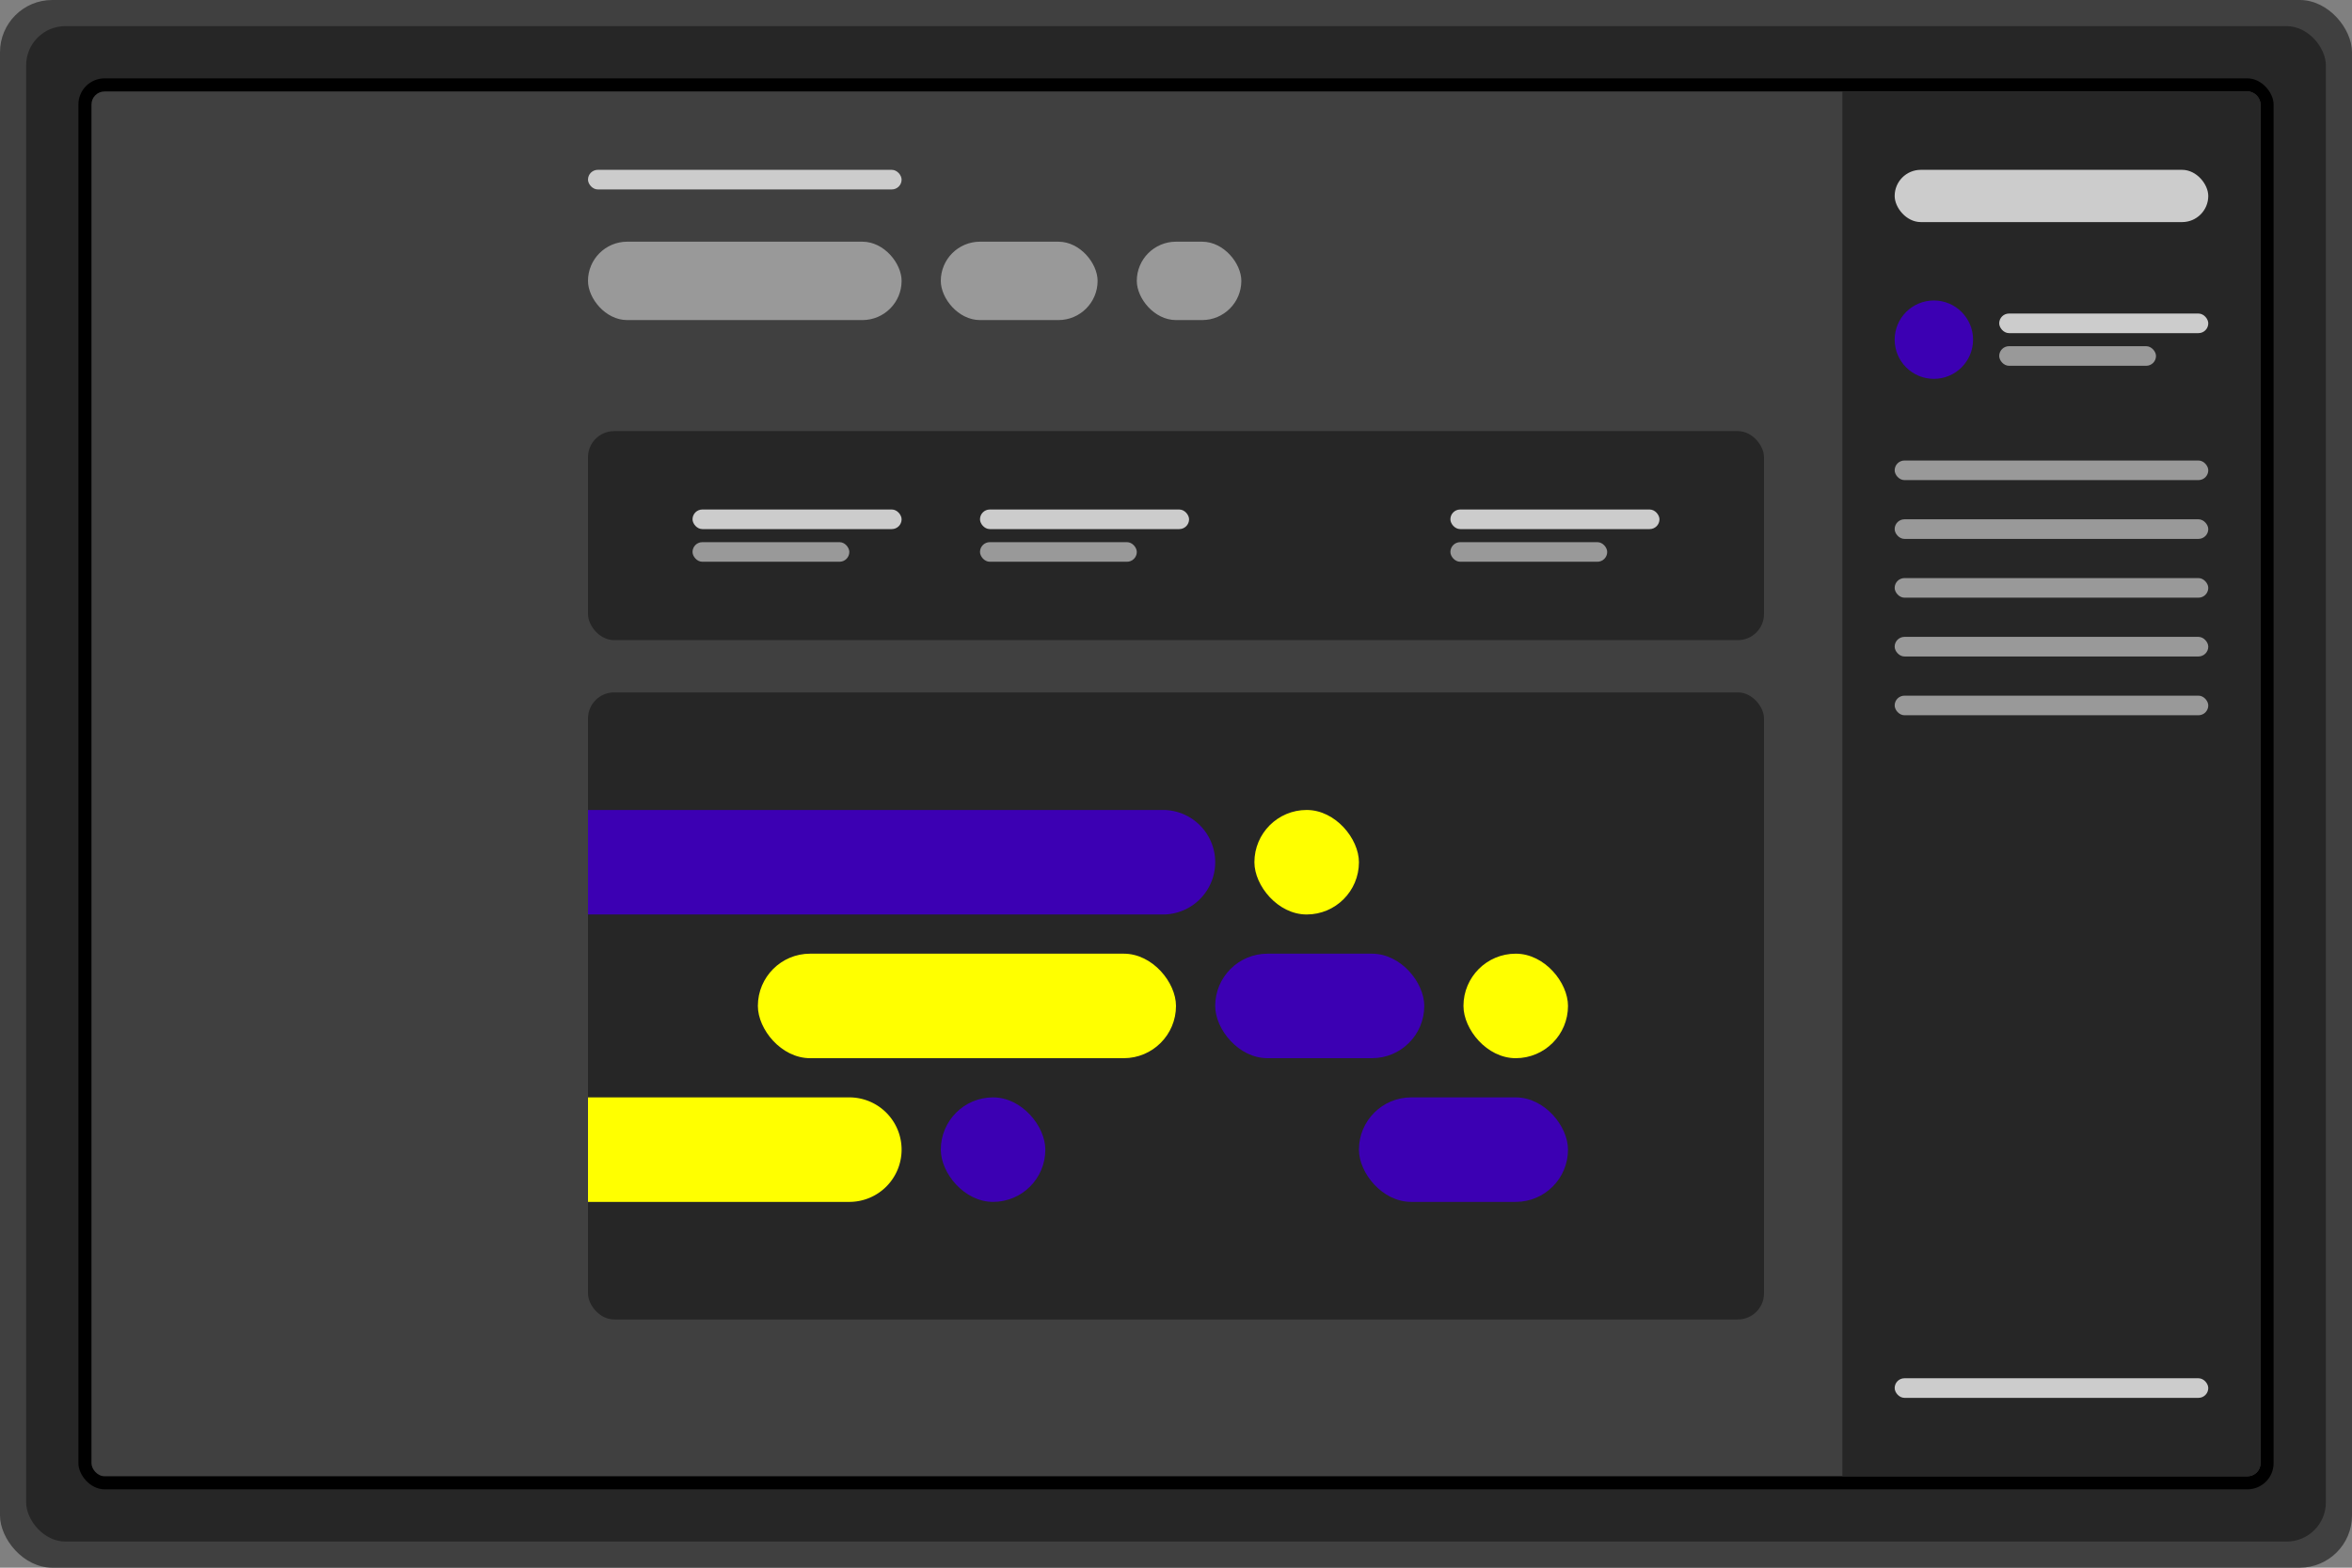 <svg xmlns="http://www.w3.org/2000/svg" viewBox="0 0 720 480"><rect x="0" y="0" width="720" height="480" fill="#808080" stroke="none"/><defs><style>.cls-1{fill:#404040;}.cls-2{fill:#262626;}.cls-3{fill:#3c00b3;}.cls-4{fill:#cccccc;}.cls-5{fill:#999999;}.cls-6{fill:#ffff00;}</style></defs><g id="Layer_2" data-name="Layer 2"><g id="Layer_1-2" data-name="Layer 1"><rect class="cls-1" width="720" height="480" rx="16"/><rect class="cls-2" x="8" y="8" width="704" height="464" rx="12"/><rect x="24" y="24" width="672" height="432" rx="8"/><rect class="cls-1" x="28" y="28" width="664" height="424" rx="4"/><path class="cls-2" d="M564,28H688a4,4,0,0,1,4,4V448a4,4,0,0,1-4,4H564a0,0,0,0,1,0,0V28A0,0,0,0,1,564,28Z"/><circle class="cls-3" cx="592" cy="104" r="12"/><rect class="cls-4" x="580" y="52" width="96" height="16" rx="8"/><rect class="cls-5" x="180" y="74" width="96" height="24" rx="12"/><rect class="cls-5" x="288" y="74" width="48" height="24" rx="12"/><rect class="cls-5" x="348" y="74" width="32" height="24" rx="12"/><rect class="cls-4" x="612" y="96" width="64" height="6" rx="3"/><rect class="cls-5" x="612" y="106" width="48" height="6" rx="3"/><rect class="cls-5" x="580" y="141" width="96" height="6" rx="3"/><rect class="cls-5" x="580" y="159" width="96" height="6" rx="3"/><rect class="cls-5" x="580" y="177" width="96" height="6" rx="3"/><rect class="cls-5" x="580" y="195" width="96" height="6" rx="3"/><rect class="cls-5" x="580" y="213" width="96" height="6" rx="3"/><rect class="cls-4" x="580" y="422" width="96" height="6" rx="3"/><rect class="cls-4" x="180" y="52" width="96" height="6" rx="3"/><rect class="cls-2" x="180" y="212" width="360" height="192" rx="8"/><rect class="cls-2" x="180" y="132" width="360" height="64" rx="8"/><rect class="cls-4" x="212" y="156" width="64" height="6" rx="3"/><rect class="cls-5" x="212" y="166" width="48" height="6" rx="3"/><rect class="cls-4" x="300" y="156" width="64" height="6" rx="3"/><rect class="cls-5" x="300" y="166" width="48" height="6" rx="3"/><rect class="cls-4" x="444" y="156" width="64" height="6" rx="3"/><rect class="cls-5" x="444" y="166" width="48" height="6" rx="3"/><path class="cls-3" d="M180,248H356a16,16,0,0,1,16,16v0a16,16,0,0,1-16,16H180a0,0,0,0,1,0,0V248A0,0,0,0,1,180,248Z"/><path class="cls-6" d="M180,336h80a16,16,0,0,1,16,16v0a16,16,0,0,1-16,16H180a0,0,0,0,1,0,0V336a0,0,0,0,1,0,0Z"/><rect class="cls-6" x="232" y="292" width="128" height="32" rx="16"/><rect class="cls-3" x="372" y="292" width="64" height="32" rx="16"/><rect class="cls-3" x="416" y="336" width="64" height="32" rx="16"/><rect class="cls-6" x="384" y="248" width="32" height="32" rx="16"/><rect class="cls-6" x="448" y="292" width="32" height="32" rx="16"/><rect class="cls-3" x="288" y="336" width="32" height="32" rx="16"/></g></g></svg>